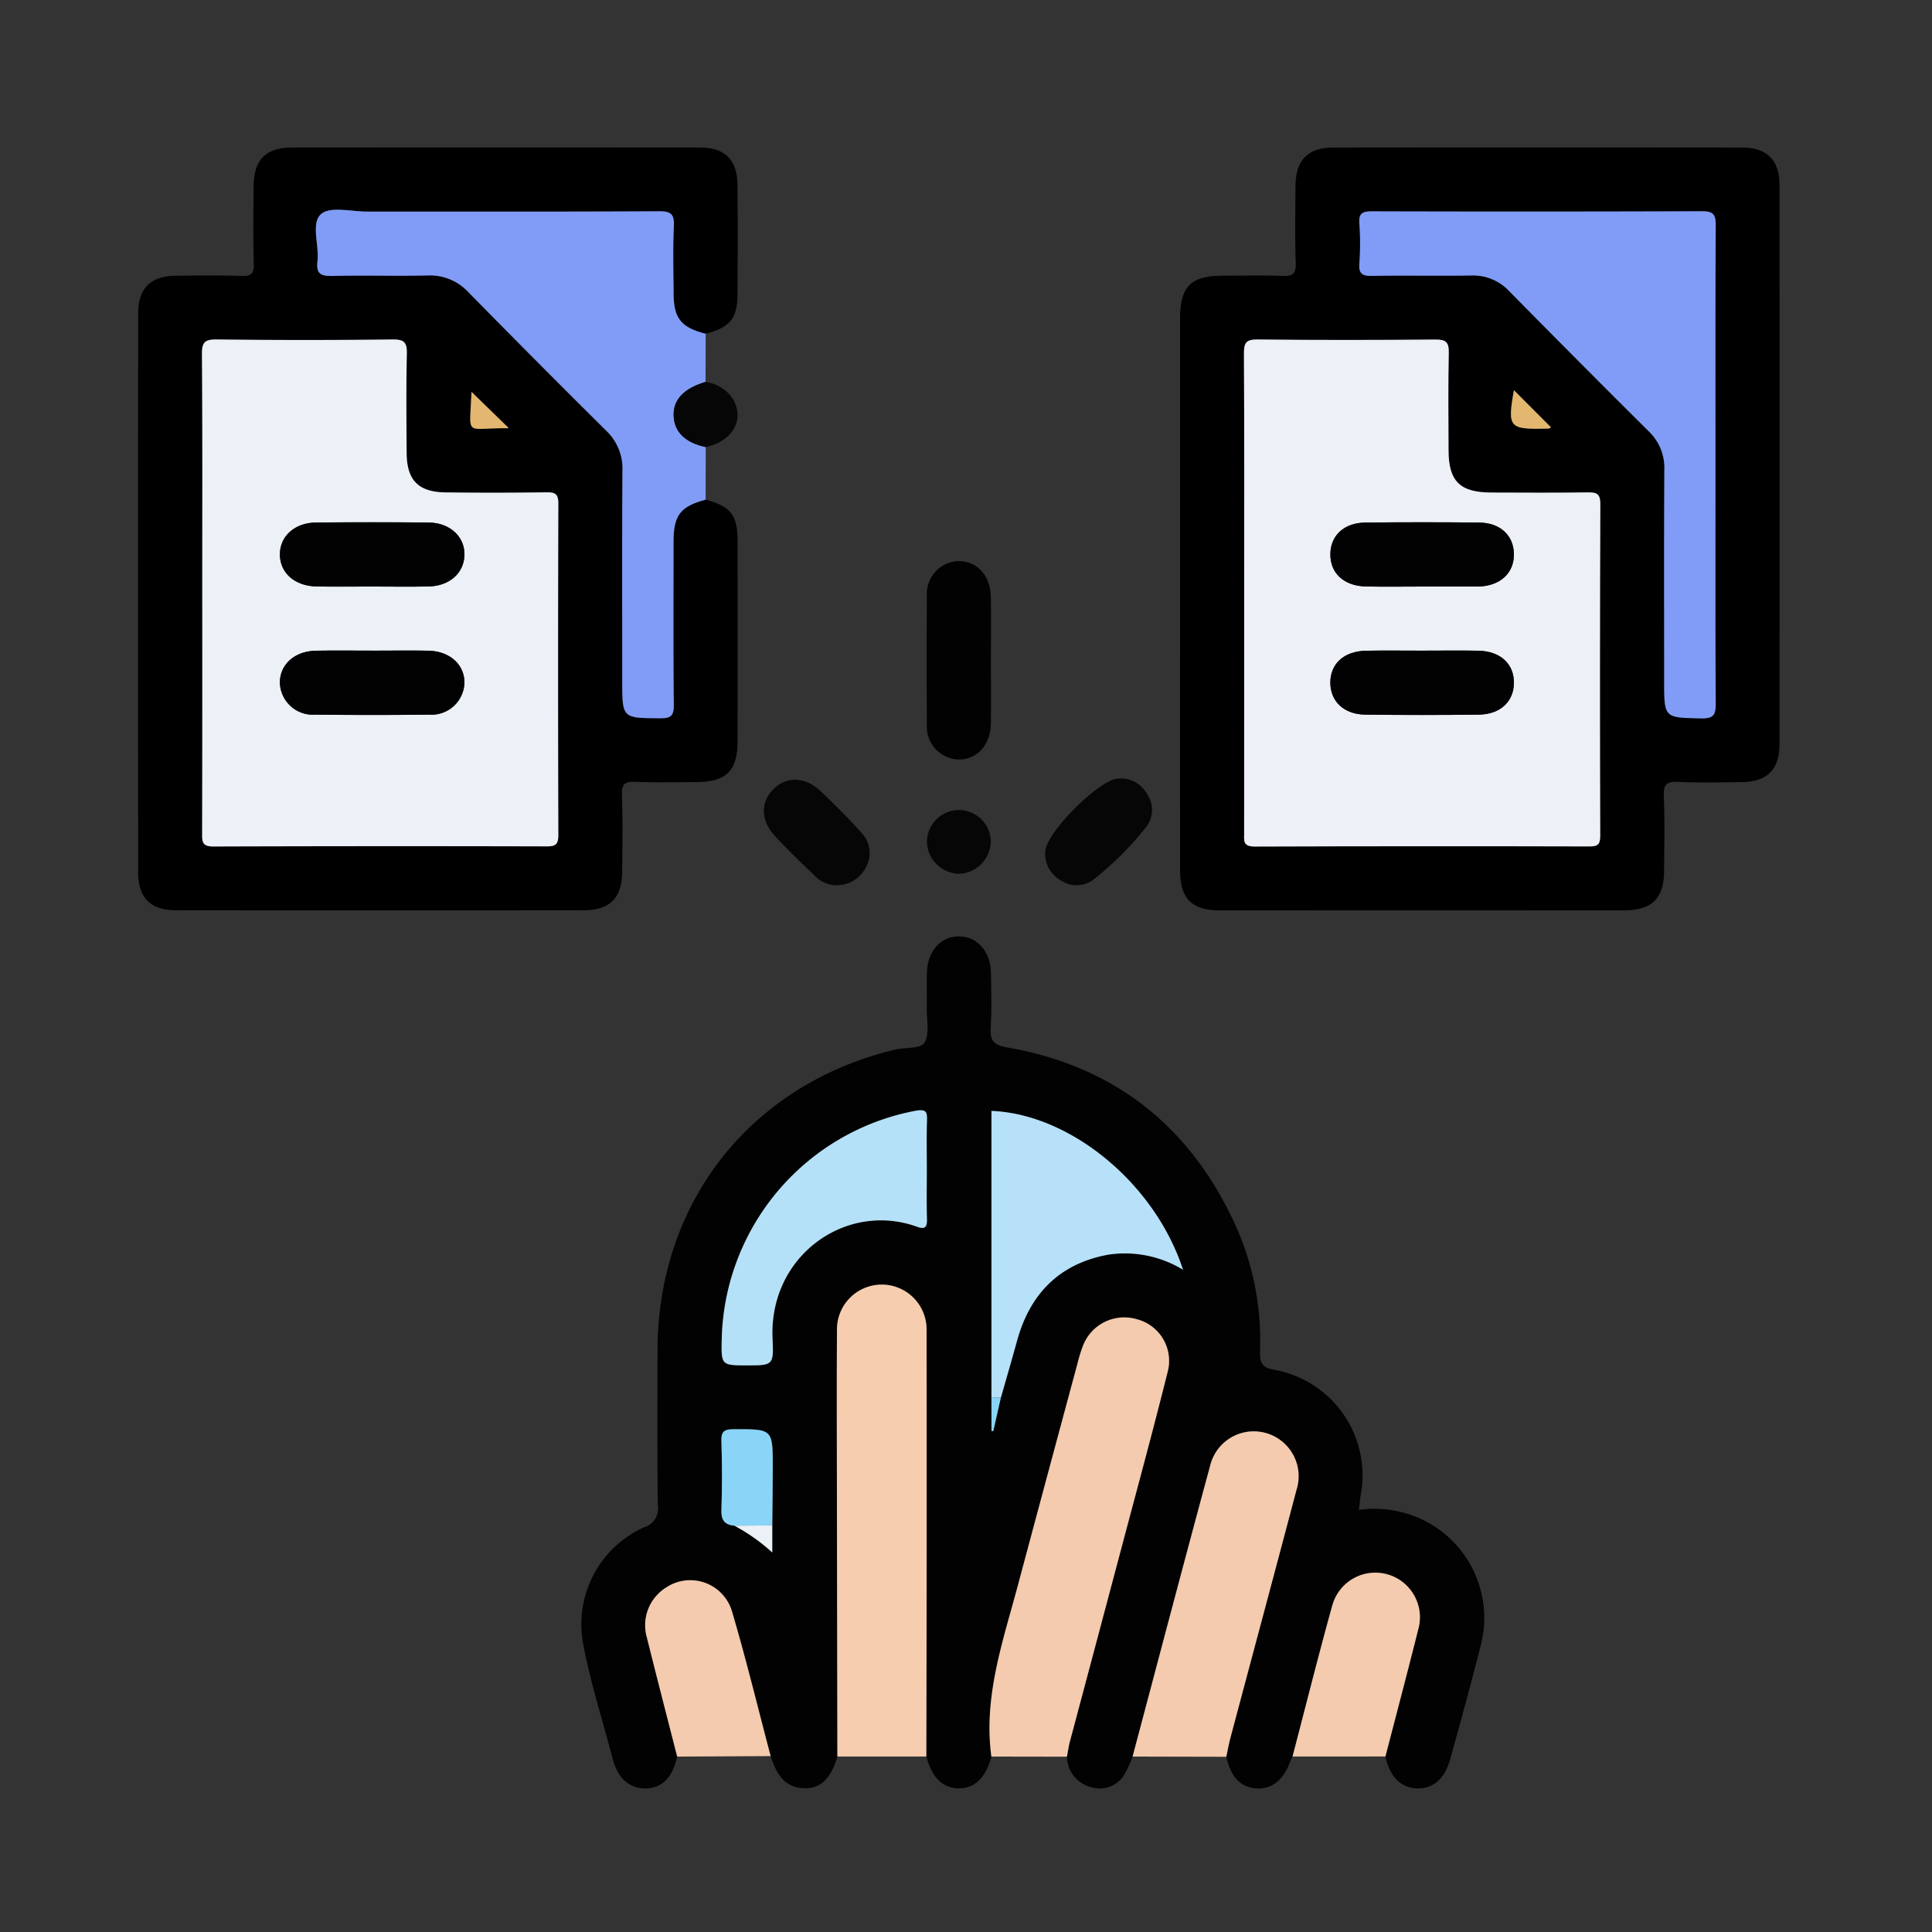 <svg xmlns="http://www.w3.org/2000/svg" width="205" height="205" viewBox="0 0 205 205">
  <rect x="0" y="0" width="205" height="205" fill="#333333" stroke="none"/>
  <g id="Grupo_980804" data-name="Grupo 980804" transform="translate(-0.199 -0.108)">
    <rect id="Rectángulo_308324" data-name="Rectángulo 308324" width="205" height="205" transform="translate(0.199 0.108)" fill="none"/>
    <g id="Grupo_980807" data-name="Grupo 980807" transform="translate(14.853 15.751)">
      <g id="Grupo_980778" data-name="Grupo 980778" transform="translate(0 0)">
        <path id="Trazado_640765" data-name="Trazado 640765" d="M517.525,1104.394c-.073.152-.159.3-.217.458-.756,2.051-1.963,3.032-3.607,2.924-1.691-.111-2.718-1.185-3.207-3.356.142-.66.258-1.328.431-1.981,2.337-8.78,4.7-17.555,7.018-26.339a4.76,4.76,0,1,0-9.15-2.611c-2.791,10.291-5.5,20.6-8.242,30.908a10.628,10.628,0,0,1-1,2.108,3.043,3.043,0,0,1-3.291,1.169,3.38,3.38,0,0,1-2.669-3.267c.106-.552.181-1.112.325-1.654q2.715-10.23,5.447-20.455c1.665-6.274,3.373-12.537,4.943-18.835a4.561,4.561,0,0,0-3.354-5.488,4.694,4.694,0,0,0-5.661,2.832,16.233,16.233,0,0,0-.594,1.939q-3.17,11.772-6.328,23.548c-1.586,5.933-3.65,11.794-2.795,18.1-.6,2.27-1.812,3.425-3.536,3.374-1.673-.049-2.778-1.155-3.367-3.374q.022-22.679.027-45.357a4.754,4.754,0,1,0-9.506.169c-.036,5.1-.017,10.193-.01,15.29q.02,14.949.051,29.9c-.672,2.292-1.755,3.393-3.447,3.367-2.218-.035-3.054-1.6-3.636-3.416-1.354-5.12-2.6-10.273-4.1-15.351a4.617,4.617,0,0,0-7.014-2.521,4.715,4.715,0,0,0-2.013,5.308c1.048,4.211,2.138,8.411,3.211,12.616-.51,2.257-1.631,3.373-3.39,3.379-1.683.005-2.932-1.08-3.465-3.148-1.056-4.1-2.382-8.135-3.147-12.308a11.275,11.275,0,0,1,6.468-12.242,2.081,2.081,0,0,0,1.473-2.362c-.065-5.495-.041-10.991-.026-16.486.042-15.678,9.9-28.159,25.151-31.834,1.087-.262,2.744-.084,3.161-.735.574-.9.235-2.389.256-3.625s-.016-2.494.009-3.739c.046-2.32,1.411-3.9,3.364-3.922s3.388,1.559,3.43,3.854c.036,1.926.094,3.858-.022,5.777-.082,1.348.235,1.881,1.706,2.137,11.526,2,19.618,8.5,24.381,19.127a29.8,29.8,0,0,1,2.492,13.067c-.032,1.251.149,1.8,1.612,2.038a11.384,11.384,0,0,1,9.083,13.209c-.09.49-.125.99-.205,1.636a11.88,11.88,0,0,1,7.284,1.313,11.575,11.575,0,0,1,5.57,13.347c-.989,3.944-2.082,7.863-3.162,11.783-.574,2.082-1.8,3.14-3.473,3.113-1.742-.027-2.943-1.224-3.4-3.39,1.16-4.478,2.348-8.95,3.469-13.438a4.733,4.733,0,1,0-9.105-2.588C520.262,1093.686,518.922,1099.049,517.525,1104.394ZM458.3,1079.9a19.786,19.786,0,0,1,4.022,2.843v-2.872c.017-2.035.046-4.07.049-6.106.008-4.145,0-4.11-4.109-4.1-1,0-1.383.181-1.341,1.283.092,2.43.081,4.866,0,7.3C456.887,1079.316,457.272,1079.817,458.3,1079.9Zm28.277-13.586c.57-2,1.154-4,1.706-6.008,1.369-4.979,4.463-8.175,9.6-9.149a11.824,11.824,0,0,1,8.018,1.586c-2.978-9.154-11.945-16.524-20.326-16.853v33.945l.191.039Q486.169,1068.093,486.572,1066.314Zm-7.856-24.215c0-1.7-.037-3.4.014-5.093.029-.948,0-1.354-1.247-1.121a25.248,25.248,0,0,0-20.524,24.107c-.072,2.9-.072,2.9,2.713,2.9,2.693,0,2.812-.006,2.675-2.769-.436-8.862,7.8-14.673,15.346-11.936.859.312,1.06.013,1.037-.824C478.682,1045.608,478.716,1043.852,478.716,1042.1Z" transform="translate(-395.029 -933.657)" fill="#020202"/>
        <path id="Trazado_640766" data-name="Trazado 640766" d="M535.287,941.809q0-14.533,0-29.065c0-3.48,1.117-4.6,4.561-4.61,2.1,0,4.2-.054,6.289.022,1.054.038,1.469-.181,1.426-1.355-.1-2.716-.047-5.437-.027-8.157.02-2.784,1.289-4.1,4.034-4.107q21.675-.023,43.351,0c2.65,0,3.968,1.332,3.97,4q.021,29.659,0,59.318c0,2.669-1.316,3.976-3.958,4.012-2.266.031-4.536.071-6.8-.021-1.144-.046-1.565.2-1.515,1.444.107,2.658.046,5.324.029,7.987-.018,2.955-1.279,4.2-4.289,4.2q-21.421.01-42.841,0c-2.994,0-4.227-1.245-4.23-4.257Q535.277,956.51,535.287,941.809Zm6.8-.065q0,12.748,0,25.5c0,.787-.181,1.472,1.129,1.465q17.766-.086,35.533-.013c.905,0,1.122-.264,1.12-1.137q-.042-17.592.011-35.185c0-1.148-.428-1.257-1.373-1.244-3.4.047-6.8.028-10.2.016-3.324-.011-4.522-1.193-4.532-4.467-.012-3.456-.05-6.913.025-10.368.024-1.135-.318-1.407-1.422-1.4-6.29.054-12.581.065-18.871-.007-1.245-.014-1.45.378-1.443,1.516C542.114,924.86,542.091,933.3,542.091,941.744ZM592.1,928.326c0-8.5-.021-17,.026-25.5.006-1.133-.2-1.536-1.448-1.531q-17.51.079-35.022.009c-1,0-1.423.186-1.341,1.289a30.01,30.01,0,0,1,0,4.245c-.071,1.063.271,1.335,1.318,1.315,3.512-.068,7.027.017,10.54-.044a5.261,5.261,0,0,1,4.079,1.7q7.335,7.449,14.75,14.819a5.354,5.354,0,0,1,1.674,4.087c-.044,7.478-.019,14.957-.019,22.436,0,3.943,0,3.872,3.937,3.952,1.353.028,1.54-.43,1.533-1.625C592.074,945.1,592.1,936.711,592.1,928.326Zm-21.387-8.041c-.7,3.945-.518,4.17,3.384,4.078.215-.005.451.029.534-.154Z" transform="translate(-424.727 -894.524)"/>
        <path id="Trazado_640767" data-name="Trazado 640767" d="M433.27,931.9c2.68.724,3.392,1.646,3.395,4.456q.009,10.538,0,21.076c0,3.24-1.182,4.423-4.4,4.434-2.153.007-4.309.057-6.459-.023-1.069-.039-1.458.2-1.418,1.364.095,2.716.047,5.438.026,8.157-.022,2.784-1.291,4.1-4.044,4.1q-21.675.023-43.351,0c-2.646,0-3.959-1.335-3.961-4.005q-.02-29.659,0-59.318c0-2.663,1.322-3.969,3.967-4,2.323-.03,4.648-.057,6.969.017,1.009.033,1.37-.178,1.333-1.279-.091-2.716-.043-5.438-.027-8.157.018-2.894,1.27-4.184,4.128-4.186q21.59-.017,43.181,0c2.759,0,4.034,1.309,4.049,4.093.022,3.8.015,7.592,0,11.388-.008,2.646-.776,3.6-3.392,4.281-2.616-.677-3.39-1.635-3.405-4.274-.014-2.38-.08-4.763.028-7.138.057-1.263-.281-1.6-1.569-1.589-10.315.059-20.63.029-30.946.037-1.691,0-3.963-.591-4.922.263-1.1.98-.172,3.3-.378,5.025-.162,1.357.4,1.566,1.608,1.537,3.342-.08,6.688.027,10.031-.05a5.571,5.571,0,0,1,4.387,1.785q7.261,7.4,14.629,14.7a5.526,5.526,0,0,1,1.706,4.246c-.049,7.423-.021,14.846-.021,22.269,0,4.014,0,3.97,4.067,3.983,1.112,0,1.413-.294,1.4-1.4-.057-5.779-.031-11.559-.025-17.339C429.868,933.55,430.592,932.619,433.27,931.9Zm-53.414,9.9q0,12.749-.012,25.5c0,.874-.025,1.415,1.193,1.409q17.681-.081,35.364-.013c.927,0,1.242-.2,1.238-1.192q-.053-17.592,0-35.185c0-1.009-.326-1.2-1.253-1.19q-5.354.077-10.711.01c-2.887-.035-4.112-1.29-4.132-4.172-.024-3.512-.055-7.027.021-10.538.026-1.165-.252-1.533-1.475-1.52q-9.35.1-18.7,0c-1.276-.016-1.576.3-1.566,1.569C379.887,924.913,379.857,933.355,379.857,941.8Zm28.571-21.337c-.195,4.935-.8,3.794,3.869,3.86.031,0,.063-.087.042-.055Z" transform="translate(-373.05 -894.525)"/>
        <path id="Trazado_640768" data-name="Trazado 640768" d="M442.085,934.993c-2.679.716-3.4,1.647-3.405,4.45-.007,5.78-.032,11.56.025,17.339.01,1.111-.291,1.408-1.4,1.4-4.067-.013-4.067.031-4.067-3.983,0-7.422-.028-14.846.021-22.268a5.526,5.526,0,0,0-1.706-4.246q-7.364-7.3-14.629-14.7a5.57,5.57,0,0,0-4.387-1.785c-3.343.078-6.689-.029-10.031.051-1.2.029-1.77-.181-1.608-1.537.206-1.721-.723-4.045.378-5.025.959-.855,3.23-.262,4.922-.263,10.315-.009,20.63.021,30.946-.037,1.288-.007,1.626.325,1.569,1.588-.108,2.375-.042,4.758-.028,7.138.015,2.639.789,3.6,3.405,4.273q-.007,2.556-.014,5.111c-2.318.7-3.426,1.874-3.379,3.571.047,1.719,1.223,2.874,3.4,3.337Q442.087,932.2,442.085,934.993Z" transform="translate(-381.865 -897.615)" fill="#809cf6"/>
        <path id="Trazado_640769" data-name="Trazado 640769" d="M481.9,1121.665q-.026-14.948-.051-29.9c-.007-5.1-.025-10.193.01-15.29a4.754,4.754,0,1,1,9.506-.169q.033,22.679-.027,45.357Z" transform="translate(-407.703 -950.925)" fill="#f6cdaf"/>
        <path id="Trazado_640770" data-name="Trazado 640770" d="M505.815,1123.288c-.855-6.311,1.208-12.172,2.795-18.1q3.149-11.778,6.328-23.548a16.288,16.288,0,0,1,.594-1.939,4.694,4.694,0,0,1,5.661-2.832,4.562,4.562,0,0,1,3.354,5.489c-1.571,6.3-3.279,12.561-4.943,18.834q-2.715,10.231-5.447,20.455c-.144.542-.219,1.1-.325,1.654Z" transform="translate(-415.276 -952.546)" fill="#f4cbae"/>
        <path id="Trazado_640771" data-name="Trazado 640771" d="M527.894,1128.94c2.741-10.3,5.451-20.617,8.242-30.908a4.76,4.76,0,1,1,9.15,2.611c-2.32,8.785-4.68,17.56-7.018,26.34-.173.652-.289,1.32-.431,1.98Z" transform="translate(-422.372 -958.198)" fill="#f4cbae"/>
        <path id="Trazado_640772" data-name="Trazado 640772" d="M552.8,1135.96c1.4-5.346,2.737-10.708,4.219-16.031a4.733,4.733,0,1,1,9.105,2.588c-1.121,4.488-2.309,8.96-3.469,13.439Z" transform="translate(-430.306 -965.222)" fill="#f4cbae"/>
        <path id="Trazado_640773" data-name="Trazado 640773" d="M455.406,1136.337c-1.073-4.2-2.163-8.405-3.211-12.616a4.715,4.715,0,0,1,2.013-5.308,4.617,4.617,0,0,1,7.014,2.521c1.5,5.078,2.747,10.23,4.1,15.351Z" transform="translate(-398.206 -965.592)" fill="#f4cbae"/>
        <path id="Trazado_640774" data-name="Trazado 640774" d="M502.648,969.554c0,2.2.031,4.41-.008,6.614-.04,2.3-1.475,3.85-3.443,3.819a3.472,3.472,0,0,1-3.342-3.745q-.061-6.784,0-13.568a3.468,3.468,0,0,1,3.352-3.734c1.969-.024,3.394,1.528,3.432,3.829C502.678,965.031,502.648,967.292,502.648,969.554Z" transform="translate(-412.157 -915.043)" fill="#020202"/>
        <path id="Trazado_640775" data-name="Trazado 640775" d="M514.291,1000.526c.1-2,5.7-7.618,7.709-7.727a3.161,3.161,0,0,1,3.108,1.658,2.954,2.954,0,0,1-.124,3.5,34.067,34.067,0,0,1-5.5,5.5,2.982,2.982,0,0,1-3.506.161A3.255,3.255,0,0,1,514.291,1000.526Z" transform="translate(-418.038 -925.825)" fill="#060606"/>
        <path id="Trazado_640776" data-name="Trazado 640776" d="M477.929,1004.165a3.316,3.316,0,0,1-2.168-1.113c-1.389-1.325-2.77-2.664-4.078-4.068-1.542-1.655-1.581-3.6-.2-4.988s3.356-1.361,4.985.167c1.523,1.428,3,2.917,4.393,4.468a3.08,3.08,0,0,1,.455,3.632A3.464,3.464,0,0,1,477.929,1004.165Z" transform="translate(-404.086 -925.888)" fill="#060606"/>
        <path id="Trazado_640777" data-name="Trazado 640777" d="M499.307,1004.477a3.483,3.483,0,0,1-3.428-3.29,3.387,3.387,0,1,1,6.773-.091A3.493,3.493,0,0,1,499.307,1004.477Z" transform="translate(-412.174 -927.406)" fill="#060606"/>
        <path id="Trazado_640778" data-name="Trazado 640778" d="M459.836,937.947c-2.173-.463-3.349-1.618-3.4-3.337-.046-1.7,1.061-2.868,3.379-3.572a4.128,4.128,0,0,1,2.988,1.933C463.936,935.164,462.646,937.341,459.836,937.947Z" transform="translate(-399.611 -906.155)" fill="#060606"/>
        <path id="Trazado_640779" data-name="Trazado 640779" d="M505.919,1074.948v-30.405c8.381.329,17.348,7.7,20.326,16.853a11.822,11.822,0,0,0-8.018-1.586c-5.142.975-8.236,4.17-9.6,9.149-.551,2.007-1.136,4.005-1.706,6.008Z" transform="translate(-415.372 -942.309)" fill="#b6e1f9"/>
        <path id="Trazado_640780" data-name="Trazado 640780" d="M485.676,1050.719c0,1.754-.035,3.509.015,5.262.023.837-.179,1.135-1.037.824-7.543-2.737-15.782,3.073-15.346,11.935.136,2.763.018,2.77-2.675,2.77-2.784,0-2.784,0-2.713-2.9a25.249,25.249,0,0,1,20.524-24.107c1.25-.232,1.276.173,1.247,1.121C485.639,1047.323,485.676,1049.022,485.676,1050.719Z" transform="translate(-401.989 -942.277)" fill="#b5e1f8"/>
        <path id="Trazado_640781" data-name="Trazado 640781" d="M465.242,1104.34c-1.023-.083-1.409-.583-1.375-1.653.077-2.43.088-4.867,0-7.3-.042-1.1.344-1.28,1.341-1.283,4.111-.012,4.117-.047,4.109,4.1,0,2.036-.032,4.071-.049,6.107Z" transform="translate(-401.976 -958.097)" fill="#8ad4f8"/>
        <path id="Trazado_640782" data-name="Trazado 640782" d="M465.888,1109.11l4.022-.028v2.871A19.814,19.814,0,0,0,465.888,1109.11Z" transform="translate(-402.621 -962.867)" fill="#ecf0f7"/>
        <path id="Trazado_640783" data-name="Trazado 640783" d="M505.919,1089.16l1,.019-.806,3.56-.191-.039Z" transform="translate(-415.372 -956.521)" fill="#8ad4f8"/>
        <path id="Trazado_640784" data-name="Trazado 640784" d="M545.259,951.269c0-8.442.023-16.884-.027-25.326-.007-1.138.2-1.529,1.443-1.516,6.289.072,12.581.061,18.871.007,1.1-.009,1.447.263,1.422,1.4-.075,3.454-.036,6.911-.025,10.368.01,3.274,1.208,4.456,4.532,4.467,3.4.012,6.8.031,10.2-.016.945-.013,1.378.1,1.373,1.244q-.073,17.592-.011,35.185c0,.874-.215,1.14-1.12,1.137q-17.766-.046-35.533.013c-1.31.007-1.129-.678-1.129-1.465Q545.263,964.017,545.259,951.269Zm18.861-.625H569.9c.113,0,.227,0,.339,0,2.236-.116,3.655-1.45,3.642-3.424s-1.433-3.339-3.684-3.365q-6.029-.066-12.06,0c-2.267.023-3.7,1.352-3.731,3.323-.034,2.038,1.425,3.41,3.773,3.461C560.156,950.678,562.139,950.644,564.121,950.644Zm.034,6.8c-1.982,0-3.964-.027-5.945.008-2.362.041-3.823,1.38-3.807,3.421.016,1.965,1.446,3.334,3.7,3.361q6.029.074,12.06,0c2.258-.026,3.693-1.379,3.719-3.337.027-2.048-1.426-3.4-3.778-3.447C568.119,957.414,566.136,957.443,564.155,957.443Z" transform="translate(-427.895 -904.049)" fill="#edf0f7"/>
        <path id="Trazado_640785" data-name="Trazado 640785" d="M600.986,931.493c0,8.385-.024,16.771.026,25.155.008,1.2-.179,1.653-1.532,1.625-3.936-.08-3.937-.009-3.937-3.952,0-7.479-.025-14.958.019-22.436a5.352,5.352,0,0,0-1.674-4.087q-7.415-7.369-14.75-14.819a5.261,5.261,0,0,0-4.079-1.7c-3.512.061-7.027-.023-10.54.044-1.047.02-1.39-.252-1.318-1.315a30.006,30.006,0,0,0,0-4.246c-.082-1.1.338-1.291,1.341-1.289q17.51.05,35.021-.01c1.249-.006,1.454.4,1.448,1.531C600.965,914.5,600.986,922.994,600.986,931.493Z" transform="translate(-433.615 -897.691)" fill="#809cf6"/>
        <path id="Trazado_640786" data-name="Trazado 640786" d="M587.121,932.325l3.917,3.924c-.083.183-.318.149-.534.154C586.6,936.495,586.424,936.27,587.121,932.325Z" transform="translate(-441.137 -906.565)" fill="#e3b770"/>
        <path id="Trazado_640787" data-name="Trazado 640787" d="M383.023,951.321c0-8.442.031-16.885-.033-25.326-.01-1.267.29-1.585,1.566-1.57q9.349.112,18.7,0c1.223-.013,1.5.355,1.475,1.52-.076,3.511-.046,7.025-.021,10.537.02,2.882,1.244,4.137,4.132,4.172q5.354.065,10.711-.01c.927-.014,1.256.181,1.253,1.19q-.055,17.593,0,35.185c0,.994-.311,1.195-1.238,1.192q-17.682-.044-35.364.013c-1.217.005-1.195-.536-1.193-1.409Q383.041,964.07,383.023,951.321Zm17.927-.679c2.038,0,4.078.037,6.116-.01,2.209-.05,3.734-1.436,3.777-3.337.044-1.949-1.543-3.426-3.828-3.447q-5.945-.053-11.892,0c-2.3.018-3.878,1.463-3.861,3.414s1.591,3.334,3.912,3.374C397.1,950.67,399.024,950.643,400.949,950.643Zm.269,6.8c-2.038,0-4.078-.028-6.115.008-2.291.04-3.875,1.486-3.842,3.436a3.5,3.5,0,0,0,3.762,3.347q6.03.068,12.061,0a3.5,3.5,0,0,0,3.757-3.353c.029-1.951-1.556-3.391-3.848-3.431C405.069,957.416,403.143,957.443,401.218,957.443Z" transform="translate(-376.216 -904.049)" fill="#ecf0f7"/>
        <path id="Trazado_640788" data-name="Trazado 640788" d="M424.9,932.583l3.91,3.805c.021-.031-.011.056-.042.055C424.1,936.378,424.706,937.518,424.9,932.583Z" transform="translate(-389.523 -906.647)" fill="#e3b770"/>
        <path id="Trazado_640789" data-name="Trazado 640789" d="M568.406,959.709c-1.982,0-3.965.034-5.945-.009-2.348-.051-3.807-1.422-3.773-3.46.033-1.971,1.463-3.3,3.73-3.324q6.03-.059,12.06,0c2.251.025,3.672,1.385,3.684,3.365s-1.406,3.307-3.642,3.424c-.112.006-.226,0-.339,0Z" transform="translate(-432.181 -913.114)" fill="#020202"/>
        <path id="Trazado_640790" data-name="Trazado 640790" d="M568.441,972.871c1.982,0,3.964-.029,5.945.007,2.352.045,3.8,1.4,3.778,3.447-.026,1.957-1.461,3.31-3.719,3.336q-6.029.07-12.06,0c-2.25-.027-3.68-1.4-3.7-3.361-.016-2.041,1.445-3.38,3.807-3.421C564.477,972.844,566.459,972.871,568.441,972.871Z" transform="translate(-432.181 -919.476)" fill="#020202"/>
        <path id="Trazado_640791" data-name="Trazado 640791" d="M404.815,959.71c-1.925,0-3.851.026-5.776-.007-2.321-.04-3.894-1.421-3.912-3.374s1.565-3.4,3.861-3.414q5.946-.049,11.892,0c2.286.02,3.873,1.5,3.829,3.447-.042,1.9-1.567,3.287-3.777,3.337C408.893,959.746,406.854,959.709,404.815,959.71Z" transform="translate(-380.082 -913.116)" fill="#020202"/>
        <path id="Trazado_640792" data-name="Trazado 640792" d="M405.084,972.871c1.925,0,3.851-.027,5.775.007,2.292.041,3.877,1.48,3.848,3.431a3.5,3.5,0,0,1-3.757,3.353q-6.03.07-12.061,0a3.5,3.5,0,0,1-3.762-3.347c-.033-1.951,1.551-3.4,3.841-3.436C401.006,972.843,403.046,972.871,405.084,972.871Z" transform="translate(-380.082 -919.477)" fill="#020202"/>
      </g>
    </g>
  </g>
</svg>
